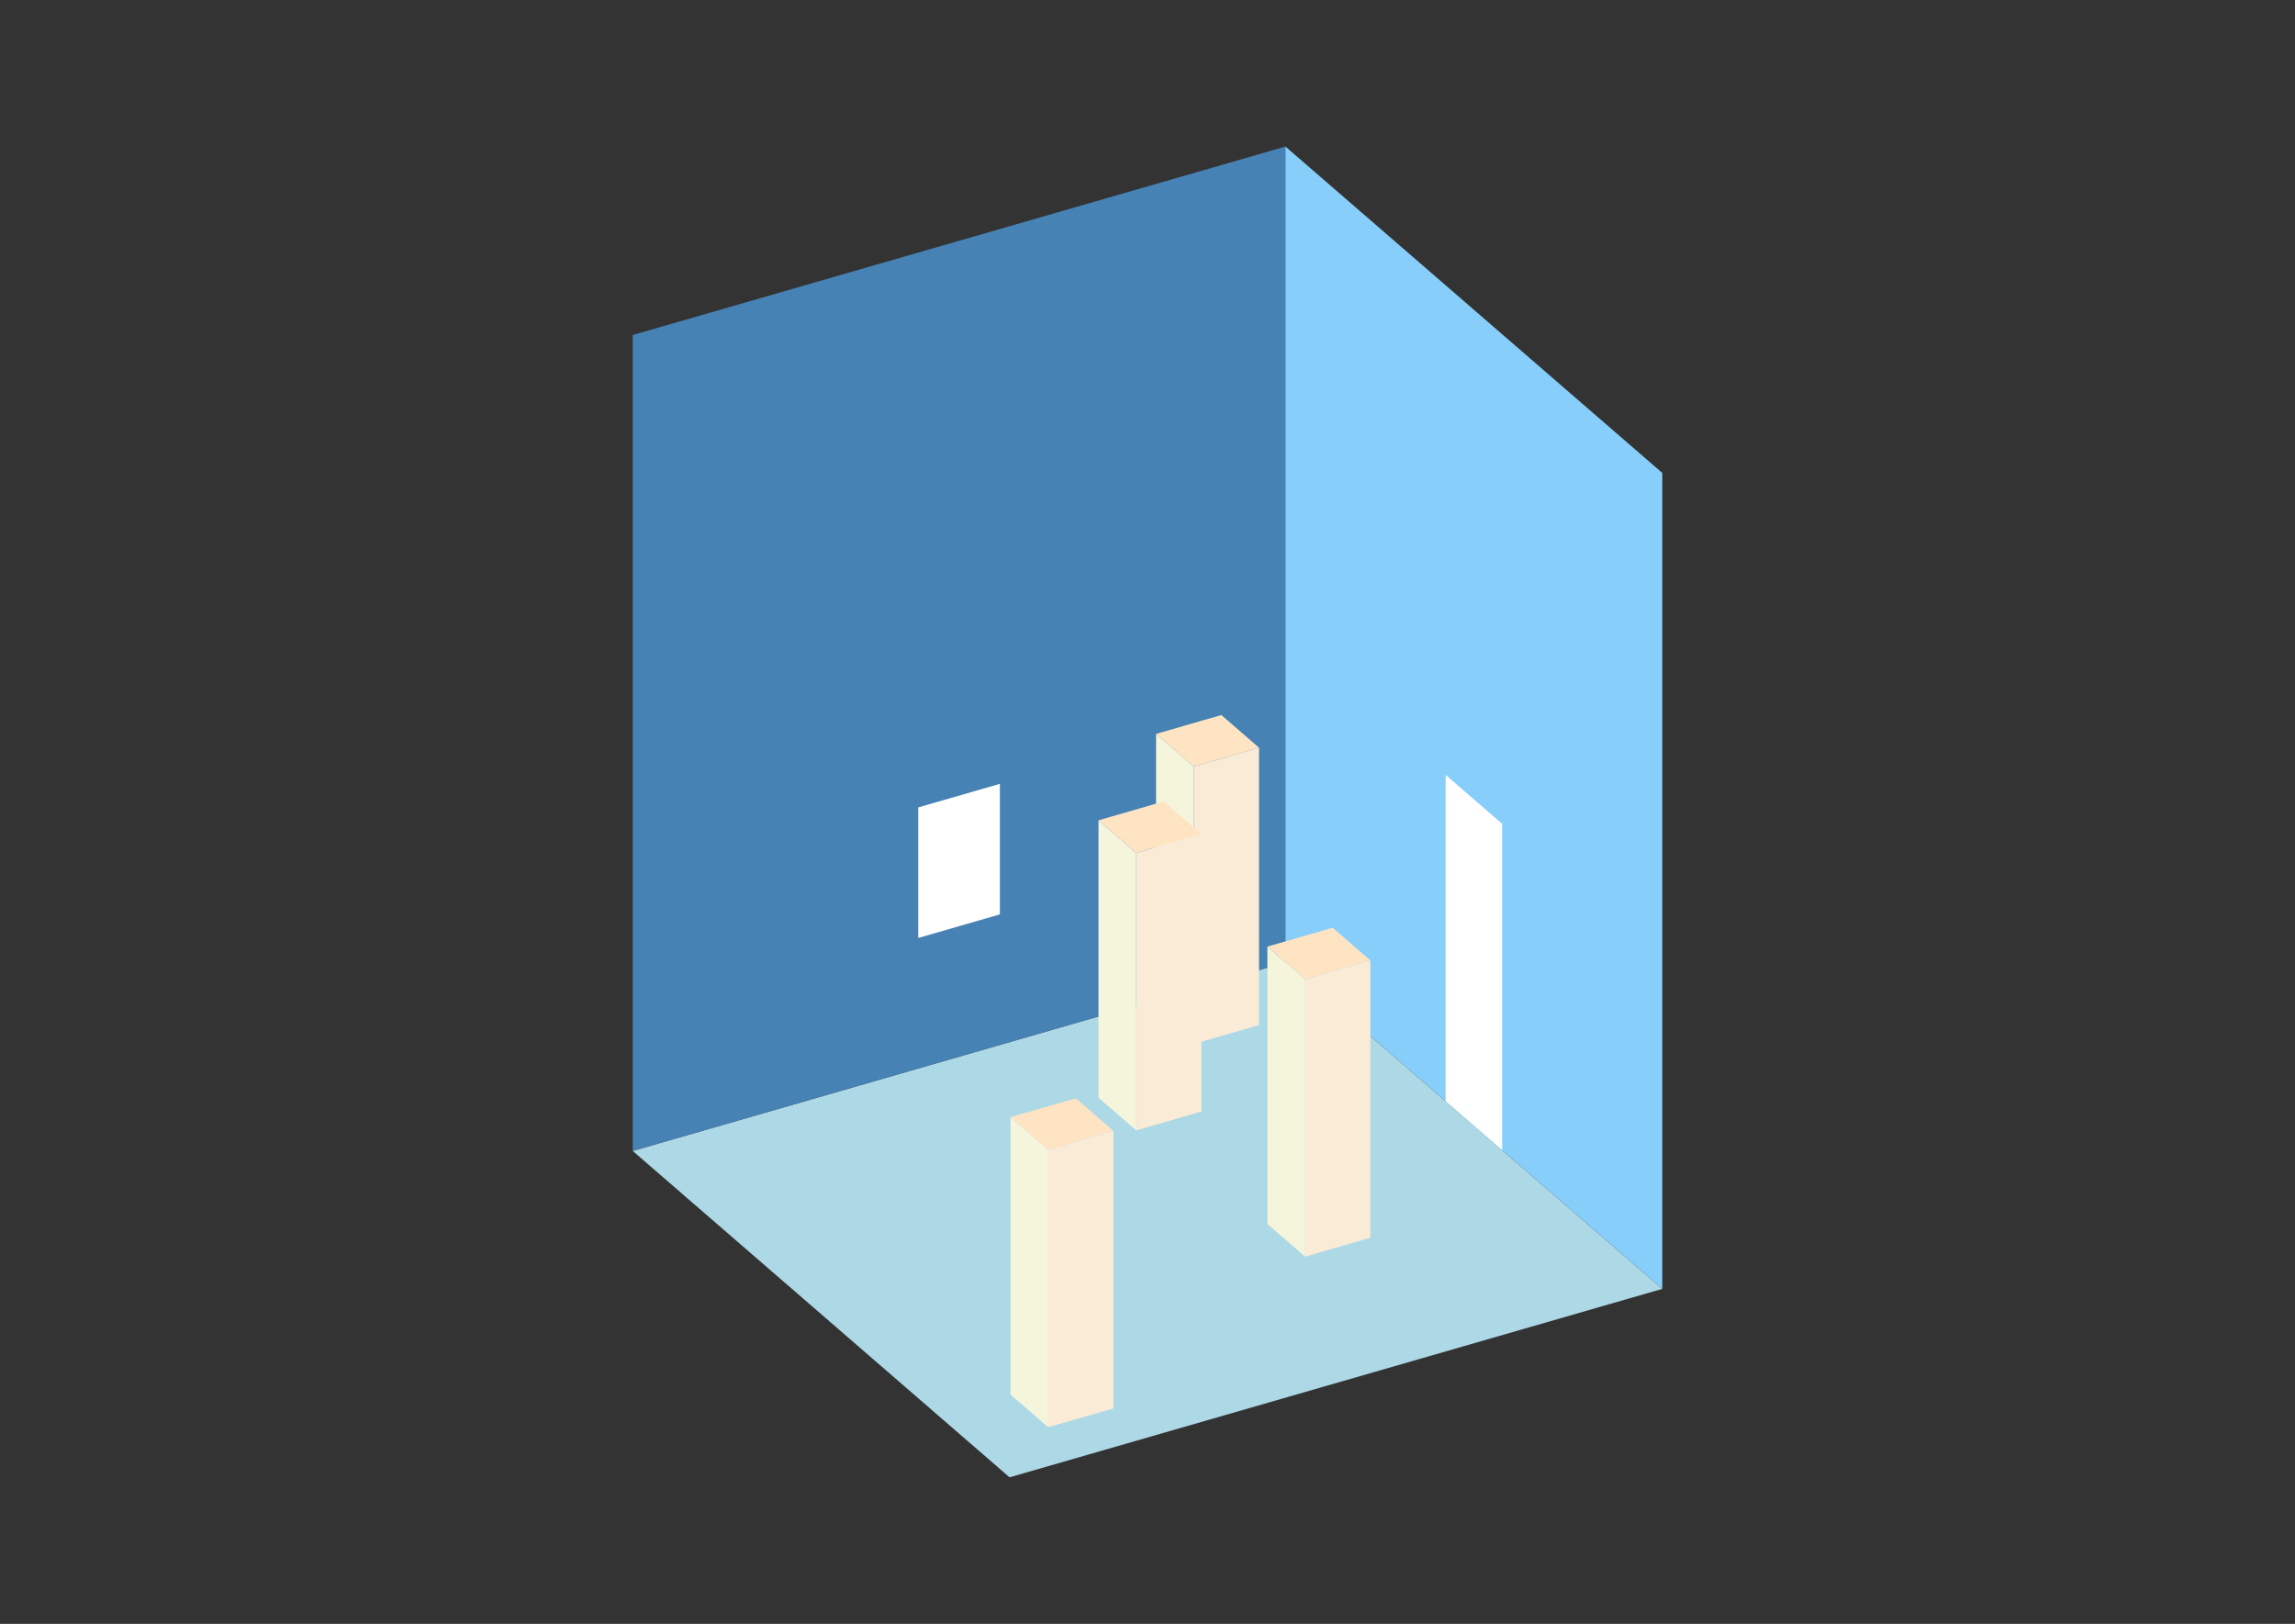 <?xml version="1.0" encoding="UTF-8"?>
<svg
  xmlns="http://www.w3.org/2000/svg"
  width="848"
  height="600"
  style="background-color:white"
>
  <rect width="100%" height="100%" fill="#333333" stroke="none"/>
  <polygon fill="lightblue" points="373.032,545.848 233.784,425.256 474.968,355.632 614.216,476.224" />
  <polygon fill="steelblue" points="233.784,425.256 233.784,123.776 474.968,54.152 474.968,355.632" />
  <polygon fill="lightskyblue" points="614.216,476.224 614.216,174.744 474.968,54.152 474.968,355.632" />
  <polygon fill="white" points="555.036,424.973 555.036,304.38 534.148,286.292 534.148,406.884" />
  <polygon fill="white" points="339.302,346.559 339.302,298.322 369.45,289.619 369.45,337.856" />
  <polygon fill="antiquewhite" points="482.228,464.31 482.228,361.807 506.346,354.845 506.346,457.348" />
  <polygon fill="beige" points="482.228,464.31 482.228,361.807 468.303,349.748 468.303,452.251" />
  <polygon fill="bisque" points="482.228,361.807 468.303,349.748 492.421,342.785 506.346,354.845" />
  <polygon fill="antiquewhite" points="387.31,527.342 387.31,424.838 411.429,417.876 411.429,520.379" />
  <polygon fill="beige" points="387.31,527.342 387.31,424.838 373.385,412.779 373.385,515.282" />
  <polygon fill="bisque" points="387.31,424.838 373.385,412.779 397.504,405.817 411.429,417.876" />
  <polygon fill="antiquewhite" points="441.095,385.724 441.095,283.221 465.213,276.259 465.213,378.762" />
  <polygon fill="beige" points="441.095,385.724 441.095,283.221 427.17,271.162 427.17,373.665" />
  <polygon fill="bisque" points="441.095,283.221 427.17,271.162 451.288,264.2 465.213,276.259" />
  <polygon fill="antiquewhite" points="419.816,417.65 419.816,315.147 443.934,308.184 443.934,410.688" />
  <polygon fill="beige" points="419.816,417.65 419.816,315.147 405.891,303.088 405.891,405.591" />
  <polygon fill="bisque" points="419.816,315.147 405.891,303.088 430.01,296.125 443.934,308.184" />
</svg>
